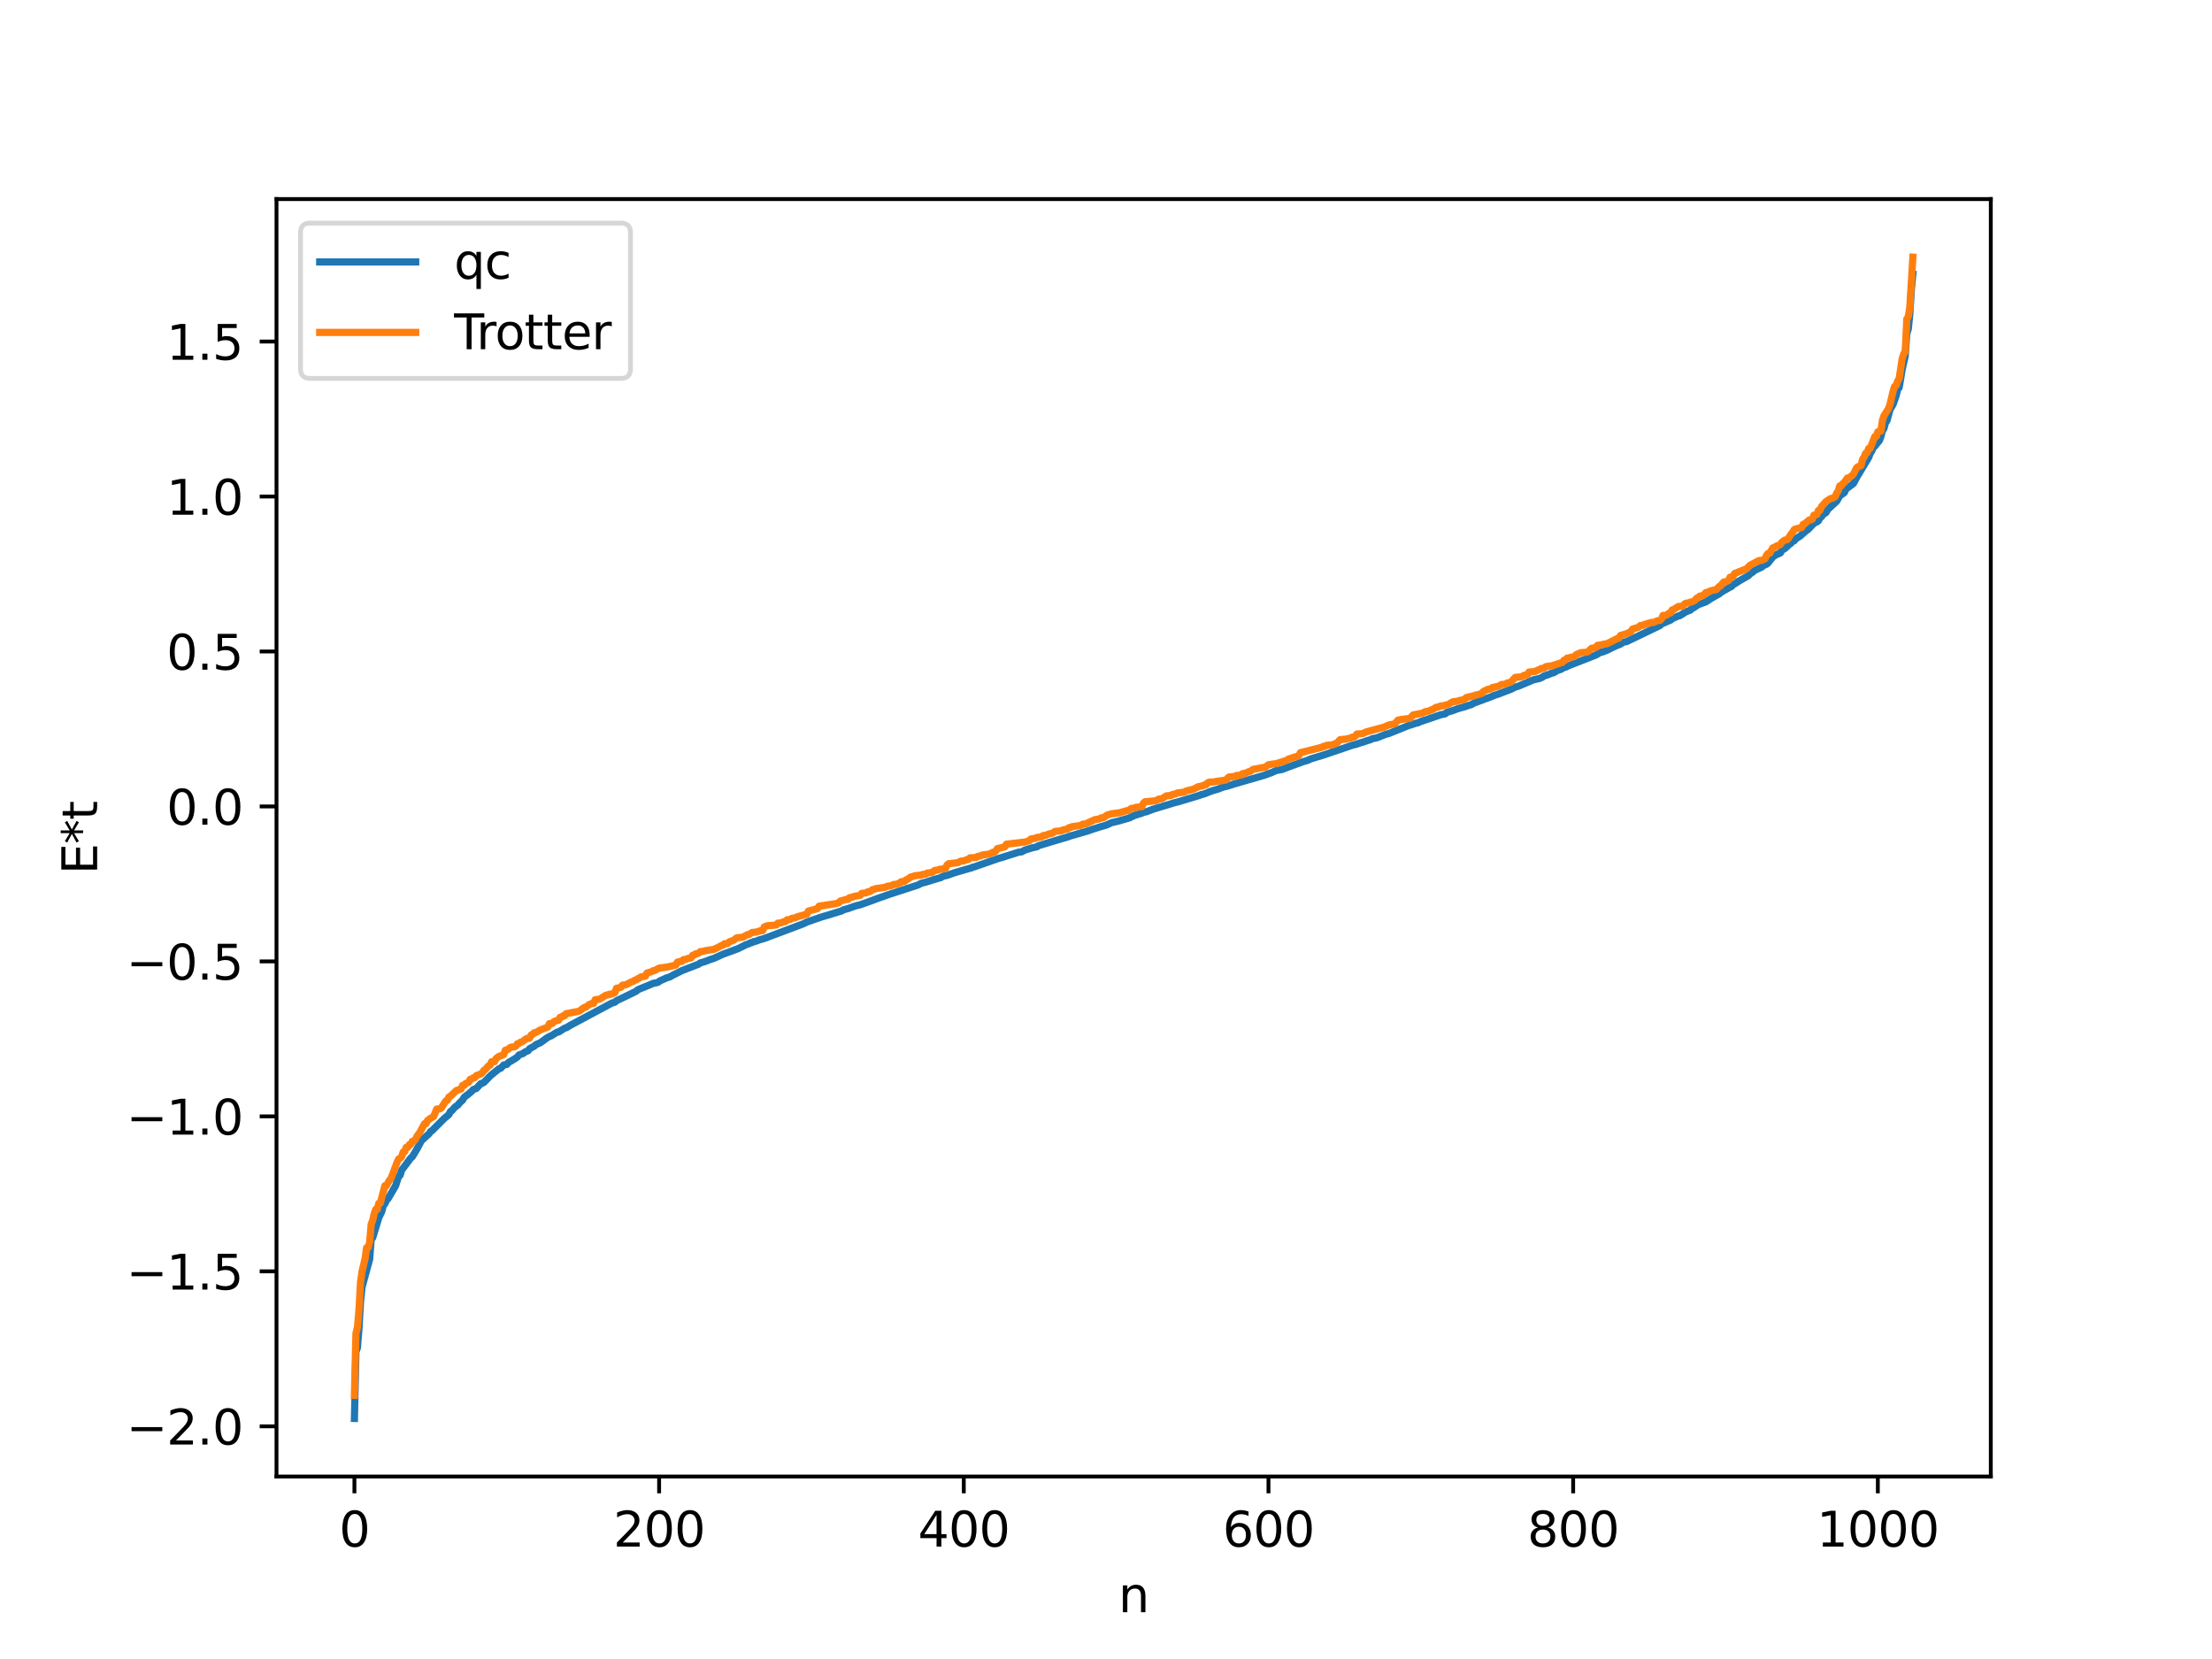 <?xml version="1.0" encoding="utf-8" standalone="no"?>
<!DOCTYPE svg PUBLIC "-//W3C//DTD SVG 1.1//EN"
  "http://www.w3.org/Graphics/SVG/1.1/DTD/svg11.dtd">
<svg xmlns:xlink="http://www.w3.org/1999/xlink" width="460.8pt" height="345.6pt" viewBox="0 0 460.8 345.6" xmlns="http://www.w3.org/2000/svg" version="1.1">
 <defs>
  <style type="text/css">*{stroke-linejoin: round; stroke-linecap: butt}</style>
 </defs>
 <g id="figure_1">
  <g id="patch_1">
   <path d="M 0 345.6 
L 460.8 345.6 
L 460.8 0 
L 0 0 
z
" style="fill: #ffffff"/>
  </g>
  <g id="axes_1">
   <g id="patch_2">
    <path d="M 57.6 307.584 
L 414.72 307.584 
L 414.72 41.472 
L 57.6 41.472 
z
" style="fill: #ffffff"/>
   </g>
   <g id="matplotlib.axis_1">
    <g id="xtick_1">
     <g id="line2d_1">
      <defs>
       <path id="m3a0b79cad5" d="M 0 0 
L 0 3.5 
" style="stroke: #000000; stroke-width: 0.8"/>
      </defs>
      <g>
       <use xlink:href="#m3a0b79cad5" x="73.833" y="307.584" style="stroke: #000000; stroke-width: 0.8"/>
      </g>
     </g>
     <g id="text_1">
      <!-- 0 -->
      <g transform="translate(70.651 322.182) scale(0.1 -0.1)">
       <defs>
        <path id="DejaVuSans-30" d="M 2034 4250 
Q 1547 4250 1301 3770 
Q 1056 3291 1056 2328 
Q 1056 1369 1301 889 
Q 1547 409 2034 409 
Q 2525 409 2770 889 
Q 3016 1369 3016 2328 
Q 3016 3291 2770 3770 
Q 2525 4250 2034 4250 
z
M 2034 4750 
Q 2819 4750 3233 4129 
Q 3647 3509 3647 2328 
Q 3647 1150 3233 529 
Q 2819 -91 2034 -91 
Q 1250 -91 836 529 
Q 422 1150 422 2328 
Q 422 3509 836 4129 
Q 1250 4750 2034 4750 
z
" transform="scale(0.016)"/>
       </defs>
       <use xlink:href="#DejaVuSans-30"/>
      </g>
     </g>
    </g>
    <g id="xtick_2">
     <g id="line2d_2">
      <g>
       <use xlink:href="#m3a0b79cad5" x="137.304" y="307.584" style="stroke: #000000; stroke-width: 0.8"/>
      </g>
     </g>
     <g id="text_2">
      <!-- 200 -->
      <g transform="translate(127.76 322.182) scale(0.1 -0.1)">
       <defs>
        <path id="DejaVuSans-32" d="M 1228 531 
L 3431 531 
L 3431 0 
L 469 0 
L 469 531 
Q 828 903 1448 1529 
Q 2069 2156 2228 2338 
Q 2531 2678 2651 2914 
Q 2772 3150 2772 3378 
Q 2772 3750 2511 3984 
Q 2250 4219 1831 4219 
Q 1534 4219 1204 4116 
Q 875 4013 500 3803 
L 500 4441 
Q 881 4594 1212 4672 
Q 1544 4750 1819 4750 
Q 2544 4750 2975 4387 
Q 3406 4025 3406 3419 
Q 3406 3131 3298 2873 
Q 3191 2616 2906 2266 
Q 2828 2175 2409 1742 
Q 1991 1309 1228 531 
z
" transform="scale(0.016)"/>
       </defs>
       <use xlink:href="#DejaVuSans-32"/>
       <use xlink:href="#DejaVuSans-30" x="63.623"/>
       <use xlink:href="#DejaVuSans-30" x="127.246"/>
      </g>
     </g>
    </g>
    <g id="xtick_3">
     <g id="line2d_3">
      <g>
       <use xlink:href="#m3a0b79cad5" x="200.775" y="307.584" style="stroke: #000000; stroke-width: 0.8"/>
      </g>
     </g>
     <g id="text_3">
      <!-- 400 -->
      <g transform="translate(191.231 322.182) scale(0.1 -0.1)">
       <defs>
        <path id="DejaVuSans-34" d="M 2419 4116 
L 825 1625 
L 2419 1625 
L 2419 4116 
z
M 2253 4666 
L 3047 4666 
L 3047 1625 
L 3713 1625 
L 3713 1100 
L 3047 1100 
L 3047 0 
L 2419 0 
L 2419 1100 
L 313 1100 
L 313 1709 
L 2253 4666 
z
" transform="scale(0.016)"/>
       </defs>
       <use xlink:href="#DejaVuSans-34"/>
       <use xlink:href="#DejaVuSans-30" x="63.623"/>
       <use xlink:href="#DejaVuSans-30" x="127.246"/>
      </g>
     </g>
    </g>
    <g id="xtick_4">
     <g id="line2d_4">
      <g>
       <use xlink:href="#m3a0b79cad5" x="264.246" y="307.584" style="stroke: #000000; stroke-width: 0.8"/>
      </g>
     </g>
     <g id="text_4">
      <!-- 600 -->
      <g transform="translate(254.702 322.182) scale(0.1 -0.1)">
       <defs>
        <path id="DejaVuSans-36" d="M 2113 2584 
Q 1688 2584 1439 2293 
Q 1191 2003 1191 1497 
Q 1191 994 1439 701 
Q 1688 409 2113 409 
Q 2538 409 2786 701 
Q 3034 994 3034 1497 
Q 3034 2003 2786 2293 
Q 2538 2584 2113 2584 
z
M 3366 4563 
L 3366 3988 
Q 3128 4100 2886 4159 
Q 2644 4219 2406 4219 
Q 1781 4219 1451 3797 
Q 1122 3375 1075 2522 
Q 1259 2794 1537 2939 
Q 1816 3084 2150 3084 
Q 2853 3084 3261 2657 
Q 3669 2231 3669 1497 
Q 3669 778 3244 343 
Q 2819 -91 2113 -91 
Q 1303 -91 875 529 
Q 447 1150 447 2328 
Q 447 3434 972 4092 
Q 1497 4750 2381 4750 
Q 2619 4750 2861 4703 
Q 3103 4656 3366 4563 
z
" transform="scale(0.016)"/>
       </defs>
       <use xlink:href="#DejaVuSans-36"/>
       <use xlink:href="#DejaVuSans-30" x="63.623"/>
       <use xlink:href="#DejaVuSans-30" x="127.246"/>
      </g>
     </g>
    </g>
    <g id="xtick_5">
     <g id="line2d_5">
      <g>
       <use xlink:href="#m3a0b79cad5" x="327.717" y="307.584" style="stroke: #000000; stroke-width: 0.8"/>
      </g>
     </g>
     <g id="text_5">
      <!-- 800 -->
      <g transform="translate(318.173 322.182) scale(0.1 -0.1)">
       <defs>
        <path id="DejaVuSans-38" d="M 2034 2216 
Q 1584 2216 1326 1975 
Q 1069 1734 1069 1313 
Q 1069 891 1326 650 
Q 1584 409 2034 409 
Q 2484 409 2743 651 
Q 3003 894 3003 1313 
Q 3003 1734 2745 1975 
Q 2488 2216 2034 2216 
z
M 1403 2484 
Q 997 2584 770 2862 
Q 544 3141 544 3541 
Q 544 4100 942 4425 
Q 1341 4750 2034 4750 
Q 2731 4750 3128 4425 
Q 3525 4100 3525 3541 
Q 3525 3141 3298 2862 
Q 3072 2584 2669 2484 
Q 3125 2378 3379 2068 
Q 3634 1759 3634 1313 
Q 3634 634 3220 271 
Q 2806 -91 2034 -91 
Q 1263 -91 848 271 
Q 434 634 434 1313 
Q 434 1759 690 2068 
Q 947 2378 1403 2484 
z
M 1172 3481 
Q 1172 3119 1398 2916 
Q 1625 2713 2034 2713 
Q 2441 2713 2670 2916 
Q 2900 3119 2900 3481 
Q 2900 3844 2670 4047 
Q 2441 4250 2034 4250 
Q 1625 4250 1398 4047 
Q 1172 3844 1172 3481 
z
" transform="scale(0.016)"/>
       </defs>
       <use xlink:href="#DejaVuSans-38"/>
       <use xlink:href="#DejaVuSans-30" x="63.623"/>
       <use xlink:href="#DejaVuSans-30" x="127.246"/>
      </g>
     </g>
    </g>
    <g id="xtick_6">
     <g id="line2d_6">
      <g>
       <use xlink:href="#m3a0b79cad5" x="391.188" y="307.584" style="stroke: #000000; stroke-width: 0.8"/>
      </g>
     </g>
     <g id="text_6">
      <!-- 1000 -->
      <g transform="translate(378.463 322.182) scale(0.1 -0.1)">
       <defs>
        <path id="DejaVuSans-31" d="M 794 531 
L 1825 531 
L 1825 4091 
L 703 3866 
L 703 4441 
L 1819 4666 
L 2450 4666 
L 2450 531 
L 3481 531 
L 3481 0 
L 794 0 
L 794 531 
z
" transform="scale(0.016)"/>
       </defs>
       <use xlink:href="#DejaVuSans-31"/>
       <use xlink:href="#DejaVuSans-30" x="63.623"/>
       <use xlink:href="#DejaVuSans-30" x="127.246"/>
       <use xlink:href="#DejaVuSans-30" x="190.869"/>
      </g>
     </g>
    </g>
    <g id="text_7">
     <!-- n -->
     <g transform="translate(232.991 335.861) scale(0.1 -0.1)">
      <defs>
       <path id="DejaVuSans-6e" d="M 3513 2113 
L 3513 0 
L 2938 0 
L 2938 2094 
Q 2938 2591 2744 2837 
Q 2550 3084 2163 3084 
Q 1697 3084 1428 2787 
Q 1159 2491 1159 1978 
L 1159 0 
L 581 0 
L 581 3500 
L 1159 3500 
L 1159 2956 
Q 1366 3272 1645 3428 
Q 1925 3584 2291 3584 
Q 2894 3584 3203 3211 
Q 3513 2838 3513 2113 
z
" transform="scale(0.016)"/>
      </defs>
      <use xlink:href="#DejaVuSans-6e"/>
     </g>
    </g>
   </g>
   <g id="matplotlib.axis_2">
    <g id="ytick_1">
     <g id="line2d_7">
      <defs>
       <path id="m673c25ffe5" d="M 0 0 
L -3.5 0 
" style="stroke: #000000; stroke-width: 0.8"/>
      </defs>
      <g>
       <use xlink:href="#m673c25ffe5" x="57.6" y="297.127" style="stroke: #000000; stroke-width: 0.8"/>
      </g>
     </g>
     <g id="text_8">
      <!-- −2.0 -->
      <g transform="translate(26.317 300.926) scale(0.1 -0.1)">
       <defs>
        <path id="DejaVuSans-2212" d="M 678 2272 
L 4684 2272 
L 4684 1741 
L 678 1741 
L 678 2272 
z
" transform="scale(0.016)"/>
        <path id="DejaVuSans-2e" d="M 684 794 
L 1344 794 
L 1344 0 
L 684 0 
L 684 794 
z
" transform="scale(0.016)"/>
       </defs>
       <use xlink:href="#DejaVuSans-2212"/>
       <use xlink:href="#DejaVuSans-32" x="83.789"/>
       <use xlink:href="#DejaVuSans-2e" x="147.412"/>
       <use xlink:href="#DejaVuSans-30" x="179.199"/>
      </g>
     </g>
    </g>
    <g id="ytick_2">
     <g id="line2d_8">
      <g>
       <use xlink:href="#m673c25ffe5" x="57.6" y="264.844" style="stroke: #000000; stroke-width: 0.8"/>
      </g>
     </g>
     <g id="text_9">
      <!-- −1.5 -->
      <g transform="translate(26.317 268.643) scale(0.1 -0.1)">
       <defs>
        <path id="DejaVuSans-35" d="M 691 4666 
L 3169 4666 
L 3169 4134 
L 1269 4134 
L 1269 2991 
Q 1406 3038 1543 3061 
Q 1681 3084 1819 3084 
Q 2600 3084 3056 2656 
Q 3513 2228 3513 1497 
Q 3513 744 3044 326 
Q 2575 -91 1722 -91 
Q 1428 -91 1123 -41 
Q 819 9 494 109 
L 494 744 
Q 775 591 1075 516 
Q 1375 441 1709 441 
Q 2250 441 2565 725 
Q 2881 1009 2881 1497 
Q 2881 1984 2565 2268 
Q 2250 2553 1709 2553 
Q 1456 2553 1204 2497 
Q 953 2441 691 2322 
L 691 4666 
z
" transform="scale(0.016)"/>
       </defs>
       <use xlink:href="#DejaVuSans-2212"/>
       <use xlink:href="#DejaVuSans-31" x="83.789"/>
       <use xlink:href="#DejaVuSans-2e" x="147.412"/>
       <use xlink:href="#DejaVuSans-35" x="179.199"/>
      </g>
     </g>
    </g>
    <g id="ytick_3">
     <g id="line2d_9">
      <g>
       <use xlink:href="#m673c25ffe5" x="57.6" y="232.561" style="stroke: #000000; stroke-width: 0.8"/>
      </g>
     </g>
     <g id="text_10">
      <!-- −1.0 -->
      <g transform="translate(26.317 236.36) scale(0.1 -0.1)">
       <use xlink:href="#DejaVuSans-2212"/>
       <use xlink:href="#DejaVuSans-31" x="83.789"/>
       <use xlink:href="#DejaVuSans-2e" x="147.412"/>
       <use xlink:href="#DejaVuSans-30" x="179.199"/>
      </g>
     </g>
    </g>
    <g id="ytick_4">
     <g id="line2d_10">
      <g>
       <use xlink:href="#m673c25ffe5" x="57.6" y="200.278" style="stroke: #000000; stroke-width: 0.8"/>
      </g>
     </g>
     <g id="text_11">
      <!-- −0.5 -->
      <g transform="translate(26.317 204.077) scale(0.1 -0.1)">
       <use xlink:href="#DejaVuSans-2212"/>
       <use xlink:href="#DejaVuSans-30" x="83.789"/>
       <use xlink:href="#DejaVuSans-2e" x="147.412"/>
       <use xlink:href="#DejaVuSans-35" x="179.199"/>
      </g>
     </g>
    </g>
    <g id="ytick_5">
     <g id="line2d_11">
      <g>
       <use xlink:href="#m673c25ffe5" x="57.6" y="167.995" style="stroke: #000000; stroke-width: 0.8"/>
      </g>
     </g>
     <g id="text_12">
      <!-- 0.0 -->
      <g transform="translate(34.697 171.795) scale(0.1 -0.1)">
       <use xlink:href="#DejaVuSans-30"/>
       <use xlink:href="#DejaVuSans-2e" x="63.623"/>
       <use xlink:href="#DejaVuSans-30" x="95.41"/>
      </g>
     </g>
    </g>
    <g id="ytick_6">
     <g id="line2d_12">
      <g>
       <use xlink:href="#m673c25ffe5" x="57.6" y="135.713" style="stroke: #000000; stroke-width: 0.8"/>
      </g>
     </g>
     <g id="text_13">
      <!-- 0.5 -->
      <g transform="translate(34.697 139.512) scale(0.1 -0.1)">
       <use xlink:href="#DejaVuSans-30"/>
       <use xlink:href="#DejaVuSans-2e" x="63.623"/>
       <use xlink:href="#DejaVuSans-35" x="95.41"/>
      </g>
     </g>
    </g>
    <g id="ytick_7">
     <g id="line2d_13">
      <g>
       <use xlink:href="#m673c25ffe5" x="57.6" y="103.43" style="stroke: #000000; stroke-width: 0.8"/>
      </g>
     </g>
     <g id="text_14">
      <!-- 1.0 -->
      <g transform="translate(34.697 107.229) scale(0.1 -0.1)">
       <use xlink:href="#DejaVuSans-31"/>
       <use xlink:href="#DejaVuSans-2e" x="63.623"/>
       <use xlink:href="#DejaVuSans-30" x="95.41"/>
      </g>
     </g>
    </g>
    <g id="ytick_8">
     <g id="line2d_14">
      <g>
       <use xlink:href="#m673c25ffe5" x="57.6" y="71.147" style="stroke: #000000; stroke-width: 0.8"/>
      </g>
     </g>
     <g id="text_15">
      <!-- 1.5 -->
      <g transform="translate(34.697 74.946) scale(0.1 -0.1)">
       <use xlink:href="#DejaVuSans-31"/>
       <use xlink:href="#DejaVuSans-2e" x="63.623"/>
       <use xlink:href="#DejaVuSans-35" x="95.41"/>
      </g>
     </g>
    </g>
    <g id="text_16">
     <!-- E*t -->
     <g transform="translate(20.238 182.148) rotate(-90) scale(0.1 -0.1)">
      <defs>
       <path id="DejaVuSans-45" d="M 628 4666 
L 3578 4666 
L 3578 4134 
L 1259 4134 
L 1259 2753 
L 3481 2753 
L 3481 2222 
L 1259 2222 
L 1259 531 
L 3634 531 
L 3634 0 
L 628 0 
L 628 4666 
z
" transform="scale(0.016)"/>
       <path id="DejaVuSans-2a" d="M 3009 3897 
L 1888 3291 
L 3009 2681 
L 2828 2375 
L 1778 3009 
L 1778 1831 
L 1422 1831 
L 1422 3009 
L 372 2375 
L 191 2681 
L 1313 3291 
L 191 3897 
L 372 4206 
L 1422 3572 
L 1422 4750 
L 1778 4750 
L 1778 3572 
L 2828 4206 
L 3009 3897 
z
" transform="scale(0.016)"/>
       <path id="DejaVuSans-74" d="M 1172 4494 
L 1172 3500 
L 2356 3500 
L 2356 3053 
L 1172 3053 
L 1172 1153 
Q 1172 725 1289 603 
Q 1406 481 1766 481 
L 2356 481 
L 2356 0 
L 1766 0 
Q 1100 0 847 248 
Q 594 497 594 1153 
L 594 3053 
L 172 3053 
L 172 3500 
L 594 3500 
L 594 4494 
L 1172 4494 
z
" transform="scale(0.016)"/>
      </defs>
      <use xlink:href="#DejaVuSans-45"/>
      <use xlink:href="#DejaVuSans-2a" x="63.184"/>
      <use xlink:href="#DejaVuSans-74" x="113.184"/>
     </g>
    </g>
   </g>
   <g id="line2d_15">
    <path d="M 73.833 295.488 
L 74.15 281.636 
L 74.467 280.7 
L 74.785 276.713 
L 75.102 271.186 
L 75.42 268.135 
L 77.006 262.326 
L 77.324 258.123 
L 77.641 257.833 
L 78.91 253.682 
L 79.545 252.344 
L 79.862 251.103 
L 80.18 250.779 
L 80.497 250.039 
L 80.815 249.743 
L 82.401 247.027 
L 83.036 245.074 
L 83.353 244.822 
L 83.671 243.771 
L 85.575 241.227 
L 85.892 240.975 
L 86.844 239.396 
L 87.796 237.618 
L 89.383 236.167 
L 89.7 235.705 
L 90.018 235.52 
L 92.557 232.98 
L 93.509 232.193 
L 93.826 231.552 
L 94.143 231.357 
L 94.778 230.614 
L 95.413 230.184 
L 95.73 229.751 
L 96.365 229.178 
L 96.682 228.592 
L 97.634 227.87 
L 98.269 227.324 
L 98.586 226.97 
L 99.221 226.746 
L 100.173 225.726 
L 100.491 225.662 
L 100.808 225.483 
L 101.443 224.843 
L 102.077 224.166 
L 102.712 223.633 
L 103.664 222.876 
L 103.981 222.605 
L 104.299 222.539 
L 104.934 221.852 
L 105.568 221.749 
L 105.886 221.368 
L 107.155 220.618 
L 107.79 220.186 
L 108.107 219.774 
L 109.059 219.423 
L 109.377 219.124 
L 110.011 218.9 
L 110.329 218.45 
L 110.963 218.105 
L 111.281 217.96 
L 111.598 217.637 
L 112.233 217.353 
L 112.55 217.22 
L 113.185 216.771 
L 113.82 216.296 
L 114.454 215.913 
L 114.772 215.811 
L 116.041 215.019 
L 116.358 214.984 
L 117.628 214.189 
L 117.945 214.106 
L 118.897 213.535 
L 127.466 208.961 
L 128.1 208.77 
L 128.418 208.469 
L 129.687 207.875 
L 132.543 206.485 
L 132.861 206.181 
L 135.4 205.142 
L 136.034 204.863 
L 136.986 204.674 
L 137.621 204.259 
L 138.256 203.99 
L 138.891 203.702 
L 139.525 203.515 
L 140.16 203.158 
L 142.064 202.2 
L 145.555 200.842 
L 145.872 200.599 
L 146.824 200.324 
L 148.094 199.834 
L 148.729 199.637 
L 150.633 198.769 
L 152.22 198.196 
L 153.806 197.595 
L 155.393 196.803 
L 156.028 196.588 
L 156.345 196.395 
L 156.662 196.361 
L 156.98 196.156 
L 157.297 196.126 
L 158.249 195.77 
L 159.201 195.508 
L 167.453 192.399 
L 168.087 192.073 
L 171.261 190.983 
L 172.213 190.714 
L 175.386 189.737 
L 175.704 189.525 
L 176.656 189.273 
L 178.243 188.706 
L 179.195 188.483 
L 181.416 187.688 
L 182.686 187.208 
L 184.272 186.659 
L 185.224 186.314 
L 191.254 184.356 
L 191.889 184.014 
L 192.841 183.768 
L 195.062 183.082 
L 196.015 182.815 
L 196.332 182.572 
L 197.284 182.358 
L 198.871 181.8 
L 202.044 180.874 
L 202.362 180.817 
L 202.679 180.62 
L 202.996 180.584 
L 203.631 180.351 
L 208.074 178.805 
L 208.709 178.631 
L 212.2 177.521 
L 212.834 177.46 
L 213.469 177.1 
L 215.056 176.61 
L 216.008 176.408 
L 216.325 176.176 
L 220.451 174.93 
L 222.355 174.371 
L 222.99 174.146 
L 226.798 173.045 
L 227.433 172.803 
L 229.02 172.296 
L 229.972 172.025 
L 230.606 171.827 
L 231.558 171.38 
L 232.828 171.088 
L 235.367 170.359 
L 235.684 170.138 
L 236.001 170.063 
L 236.319 169.831 
L 236.636 169.789 
L 237.271 169.556 
L 237.588 169.511 
L 238.223 169.228 
L 238.858 169.09 
L 240.127 168.601 
L 241.714 168.116 
L 242.983 167.736 
L 244.57 167.25 
L 245.522 167.007 
L 249.965 165.665 
L 250.282 165.493 
L 250.6 165.474 
L 252.504 164.743 
L 253.773 164.368 
L 254.725 163.996 
L 255.995 163.675 
L 256.947 163.355 
L 263.294 161.526 
L 264.881 160.952 
L 265.833 160.522 
L 267.102 160.285 
L 268.054 159.907 
L 271.545 158.64 
L 272.18 158.473 
L 273.132 158.067 
L 275.671 157.3 
L 281.7 155.249 
L 282.653 155.01 
L 283.287 154.772 
L 283.922 154.601 
L 284.874 154.263 
L 285.509 154.092 
L 285.826 153.89 
L 286.778 153.711 
L 288.682 152.974 
L 289.317 152.804 
L 293.443 151.142 
L 294.077 150.962 
L 295.029 150.631 
L 295.347 150.592 
L 295.981 150.292 
L 297.568 149.772 
L 300.107 148.9 
L 301.059 148.709 
L 301.377 148.407 
L 302.646 148.029 
L 303.598 147.66 
L 305.185 147.214 
L 306.137 146.875 
L 306.454 146.808 
L 307.089 146.45 
L 309.628 145.517 
L 310.897 145.036 
L 311.532 144.772 
L 312.167 144.578 
L 313.436 144.088 
L 314.705 143.611 
L 315.658 143.135 
L 316.292 142.947 
L 319.466 141.614 
L 320.735 141.325 
L 321.37 141.037 
L 321.687 140.787 
L 322.322 140.622 
L 323.274 140.215 
L 323.591 140.181 
L 324.543 139.614 
L 325.178 139.441 
L 325.813 139.038 
L 326.13 138.999 
L 326.765 138.677 
L 332.477 136.439 
L 333.429 135.872 
L 333.747 135.853 
L 335.016 135.344 
L 335.968 134.853 
L 336.92 134.429 
L 337.555 134.183 
L 338.19 133.762 
L 338.824 133.669 
L 345.806 130.304 
L 346.124 129.98 
L 348.028 129.167 
L 348.345 128.866 
L 348.98 128.605 
L 349.615 128.319 
L 349.932 128.26 
L 351.201 127.452 
L 351.836 127.209 
L 352.153 127.084 
L 352.471 126.68 
L 352.788 126.628 
L 353.74 125.966 
L 355.327 125.397 
L 356.279 124.774 
L 356.914 124.397 
L 358.183 123.692 
L 358.5 123.399 
L 359.135 123.03 
L 360.405 122.308 
L 360.722 122.16 
L 361.039 121.75 
L 361.357 121.63 
L 362.309 121.014 
L 364.213 119.923 
L 364.53 119.565 
L 365.165 119.159 
L 365.482 118.842 
L 366.117 118.542 
L 366.752 118.252 
L 367.069 118.086 
L 367.386 117.793 
L 368.021 117.528 
L 368.339 117.255 
L 369.291 116.045 
L 369.925 115.594 
L 370.877 115.192 
L 371.195 114.624 
L 371.829 114.256 
L 372.781 113.369 
L 373.099 113.169 
L 373.416 112.735 
L 373.734 112.679 
L 374.051 112.276 
L 375.003 111.661 
L 376.272 110.538 
L 376.59 110.353 
L 377.859 109.029 
L 378.494 108.711 
L 378.811 108.493 
L 379.129 107.847 
L 379.446 107.653 
L 379.763 107.174 
L 380.398 106.773 
L 380.715 106.174 
L 382.62 104.409 
L 383.254 103.303 
L 384.206 102.622 
L 384.524 101.904 
L 386.11 100.72 
L 386.745 99.516 
L 389.284 95.296 
L 389.601 94.437 
L 389.919 93.976 
L 390.236 93.212 
L 390.553 92.944 
L 391.188 92.151 
L 391.505 91.798 
L 391.823 90.938 
L 392.14 89.746 
L 392.458 89.277 
L 392.775 88.083 
L 393.092 87.633 
L 393.727 85.306 
L 394.362 84.244 
L 394.996 82.461 
L 395.314 81.153 
L 395.631 80.74 
L 396.266 76.952 
L 396.9 74.123 
L 397.218 69.513 
L 397.535 68.524 
L 397.853 65.384 
L 398.17 60.264 
L 398.487 57.128 
L 398.487 57.128 
" clip-path="url(#p899fb28f41)" style="fill: none; stroke: #1f77b4; stroke-width: 1.5; stroke-linecap: square"/>
   </g>
   <g id="line2d_16">
    <path d="M 73.833 290.67 
L 74.15 277.757 
L 74.467 276.493 
L 74.785 272.825 
L 75.102 267.111 
L 75.42 264.844 
L 76.054 262.2 
L 76.372 259.911 
L 76.689 259.911 
L 77.006 258.775 
L 77.324 255.034 
L 77.641 254.198 
L 77.958 252.809 
L 78.276 251.931 
L 78.593 251.931 
L 78.91 250.667 
L 79.228 250.622 
L 80.18 246.998 
L 80.497 246.998 
L 81.132 245.862 
L 81.449 245.51 
L 82.719 242.121 
L 83.036 241.443 
L 83.353 241.285 
L 83.671 240.961 
L 83.988 239.983 
L 84.305 239.896 
L 84.623 239.018 
L 84.94 239.018 
L 85.258 238.462 
L 85.575 238.394 
L 85.892 237.754 
L 86.21 237.709 
L 86.527 237.424 
L 86.844 236.75 
L 87.479 235.882 
L 88.431 234.085 
L 88.748 234.085 
L 89.066 233.418 
L 89.7 232.949 
L 90.335 232.597 
L 90.97 231.037 
L 91.605 230.995 
L 91.922 230.822 
L 92.874 229.338 
L 93.191 229.207 
L 93.509 228.53 
L 93.826 228.372 
L 95.096 227.163 
L 96.048 226.867 
L 96.365 226.104 
L 96.682 226.104 
L 97 225.719 
L 97.634 225.481 
L 97.952 224.84 
L 98.269 224.796 
L 98.586 224.51 
L 98.904 224.504 
L 99.221 224.07 
L 100.173 223.722 
L 100.491 223.461 
L 100.808 222.969 
L 101.125 222.77 
L 101.76 222.044 
L 102.077 221.937 
L 102.395 221.185 
L 103.029 221.172 
L 103.347 220.504 
L 103.981 220.036 
L 104.616 219.84 
L 104.934 219.684 
L 105.251 218.796 
L 105.886 218.578 
L 106.203 218.258 
L 106.52 218.124 
L 107.155 218.082 
L 107.472 217.909 
L 107.79 217.431 
L 108.107 217.37 
L 108.424 217.117 
L 108.742 217.05 
L 109.694 216.337 
L 110.329 216.256 
L 110.646 215.617 
L 110.963 215.458 
L 111.281 215.135 
L 111.598 215.108 
L 112.55 214.554 
L 114.137 213.954 
L 114.454 213.232 
L 115.089 213.191 
L 115.406 212.806 
L 116.041 212.568 
L 116.358 212.54 
L 116.676 211.927 
L 116.993 211.883 
L 117.31 211.597 
L 117.628 211.59 
L 117.945 211.157 
L 118.58 211.07 
L 119.215 210.924 
L 120.484 210.687 
L 120.801 210.548 
L 121.436 210.056 
L 121.753 209.857 
L 122.071 209.797 
L 122.705 209.286 
L 123.34 209.027 
L 123.658 209.024 
L 123.975 208.272 
L 124.927 208.148 
L 126.196 207.33 
L 126.514 207.312 
L 126.831 207.144 
L 127.466 207.07 
L 128.1 206.771 
L 128.418 205.883 
L 129.053 205.745 
L 129.37 205.665 
L 129.687 205.211 
L 130.322 205.169 
L 131.591 204.518 
L 131.909 204.457 
L 132.226 204.204 
L 132.543 204.137 
L 132.861 203.864 
L 133.178 203.772 
L 133.496 203.512 
L 134.448 203.343 
L 134.765 202.703 
L 135.717 202.428 
L 136.034 202.222 
L 136.352 202.195 
L 137.304 201.672 
L 138.891 201.467 
L 139.525 201.336 
L 140.795 201.041 
L 141.112 200.427 
L 141.747 200.278 
L 142.064 200.278 
L 142.381 199.9 
L 142.699 199.893 
L 143.334 199.655 
L 143.968 199.547 
L 144.286 199.014 
L 144.603 198.97 
L 144.92 198.684 
L 145.238 198.677 
L 145.555 198.542 
L 145.872 198.244 
L 146.507 198.157 
L 147.142 198.011 
L 148.729 197.774 
L 149.998 197.143 
L 150.315 196.944 
L 150.633 196.884 
L 150.95 196.577 
L 151.585 196.557 
L 151.902 196.218 
L 152.854 195.856 
L 153.489 195.359 
L 154.758 195.235 
L 155.71 194.701 
L 156.028 194.678 
L 156.662 194.259 
L 157.615 194.157 
L 158.249 193.924 
L 158.884 193.858 
L 159.201 193.099 
L 159.836 192.846 
L 161.105 192.752 
L 161.74 192.67 
L 162.058 192.297 
L 162.692 192.256 
L 163.327 191.99 
L 163.644 191.968 
L 163.962 191.611 
L 164.596 191.544 
L 164.914 191.325 
L 165.548 191.224 
L 166.183 190.951 
L 168.087 190.43 
L 168.405 189.79 
L 170.309 189.282 
L 170.626 188.769 
L 171.578 188.629 
L 174.117 188.243 
L 174.752 188.055 
L 175.069 187.697 
L 176.339 187.365 
L 176.656 187.365 
L 176.973 186.987 
L 177.291 186.98 
L 177.925 186.742 
L 179.195 186.518 
L 179.512 186.101 
L 180.464 185.996 
L 180.781 185.771 
L 181.099 185.764 
L 181.416 185.629 
L 181.734 185.331 
L 182.051 185.305 
L 182.368 185.127 
L 184.272 184.861 
L 184.907 184.609 
L 185.542 184.548 
L 186.177 184.239 
L 186.811 184.22 
L 187.129 184.031 
L 187.446 183.971 
L 187.763 183.664 
L 188.398 183.644 
L 188.715 183.305 
L 189.033 183.2 
L 189.667 182.725 
L 190.62 182.433 
L 191.572 182.322 
L 191.889 182.313 
L 192.206 182.148 
L 192.841 182.104 
L 193.158 181.872 
L 194.11 181.765 
L 194.745 181.318 
L 195.38 181.244 
L 195.697 181.1 
L 196.967 180.945 
L 197.284 180.186 
L 197.601 179.933 
L 199.188 179.757 
L 199.505 179.723 
L 200.14 179.384 
L 200.775 179.343 
L 201.41 179.077 
L 201.727 179.055 
L 202.044 178.707 
L 203.314 178.631 
L 203.631 178.412 
L 204.266 178.311 
L 204.583 178.114 
L 205.535 177.996 
L 206.17 177.9 
L 206.805 177.555 
L 207.122 177.517 
L 207.439 177.287 
L 207.757 176.789 
L 209.343 176.395 
L 209.661 175.856 
L 210.93 175.716 
L 213.469 175.418 
L 214.421 175.141 
L 214.739 174.784 
L 215.373 174.672 
L 215.691 174.651 
L 216.008 174.452 
L 216.643 174.394 
L 216.96 174.323 
L 217.277 174.074 
L 217.912 173.979 
L 218.547 173.72 
L 219.181 173.605 
L 219.816 173.188 
L 221.086 173.083 
L 221.403 172.894 
L 222.355 172.716 
L 222.672 172.418 
L 222.99 172.392 
L 223.307 172.214 
L 224.894 171.993 
L 225.211 171.908 
L 225.529 171.696 
L 226.163 171.635 
L 228.067 170.751 
L 229.02 170.59 
L 229.337 170.392 
L 229.972 170.287 
L 230.606 169.812 
L 231.558 169.52 
L 232.51 169.409 
L 233.145 169.336 
L 234.732 168.875 
L 235.049 168.852 
L 235.684 168.405 
L 236.319 168.331 
L 236.636 168.187 
L 237.905 168.031 
L 238.223 167.273 
L 238.54 167.02 
L 240.444 166.844 
L 240.762 166.81 
L 241.396 166.471 
L 242.031 166.395 
L 242.983 165.794 
L 243.935 165.718 
L 244.253 165.499 
L 244.887 165.398 
L 245.205 165.201 
L 246.157 165.083 
L 246.791 164.986 
L 247.109 164.772 
L 248.696 164.374 
L 249.648 163.875 
L 250.6 163.689 
L 250.917 163.504 
L 251.234 163.482 
L 251.552 163.088 
L 251.869 162.936 
L 252.821 162.901 
L 253.456 162.775 
L 255.36 162.505 
L 255.995 161.87 
L 257.264 161.738 
L 257.581 161.539 
L 258.534 161.48 
L 258.851 161.161 
L 259.486 161.066 
L 260.12 160.76 
L 260.438 160.692 
L 261.072 160.252 
L 261.707 160.17 
L 262.659 159.962 
L 263.611 159.803 
L 264.246 159.301 
L 265.833 159.08 
L 268.054 158.394 
L 268.372 158.144 
L 269.324 157.837 
L 269.641 157.696 
L 269.958 157.677 
L 270.593 157.374 
L 270.91 156.787 
L 275.353 155.677 
L 275.671 155.492 
L 275.988 155.479 
L 276.305 155.274 
L 277.575 155.158 
L 278.527 154.771 
L 279.162 154.093 
L 279.796 154.015 
L 280.431 153.961 
L 281.383 153.727 
L 281.7 153.558 
L 282.018 153.558 
L 282.335 153.371 
L 282.653 152.917 
L 283.922 152.805 
L 284.557 152.485 
L 288.365 151.46 
L 289.317 151.024 
L 290.586 150.776 
L 291.221 150.022 
L 291.856 149.89 
L 293.443 149.679 
L 293.76 149.612 
L 294.395 148.928 
L 296.299 148.567 
L 296.934 148.248 
L 297.568 148.153 
L 298.203 147.847 
L 298.52 147.779 
L 299.155 147.339 
L 299.472 147.333 
L 300.107 147.069 
L 300.742 147.025 
L 301.059 146.89 
L 301.694 146.761 
L 302.646 146.192 
L 303.598 146.082 
L 304.233 145.869 
L 304.867 145.801 
L 305.502 145.294 
L 307.089 144.924 
L 307.406 144.783 
L 307.724 144.764 
L 308.676 144.461 
L 308.993 144.062 
L 309.945 143.601 
L 310.58 143.51 
L 310.897 143.229 
L 312.167 142.962 
L 312.801 142.594 
L 313.436 142.553 
L 314.071 142.26 
L 314.705 142.136 
L 315.34 141.447 
L 315.658 141.11 
L 316.927 141 
L 317.562 140.645 
L 318.196 140.595 
L 318.514 140.004 
L 319.783 139.879 
L 320.418 139.571 
L 320.735 139.491 
L 321.053 139.257 
L 321.687 139.195 
L 322.005 138.884 
L 322.639 138.777 
L 323.274 138.707 
L 323.909 138.501 
L 325.496 137.968 
L 325.813 137.536 
L 326.13 137.496 
L 326.448 137.109 
L 327.082 136.977 
L 328.034 136.766 
L 328.352 136.378 
L 329.304 135.958 
L 330.573 135.862 
L 330.891 135.705 
L 331.525 135.061 
L 332.16 134.934 
L 332.477 134.866 
L 332.795 134.426 
L 333.429 134.364 
L 334.381 134.136 
L 334.699 134.127 
L 336.92 133.016 
L 337.238 132.956 
L 337.555 132.381 
L 338.824 132.025 
L 339.777 131.548 
L 340.094 131.046 
L 341.363 130.661 
L 341.681 130.316 
L 342.315 130.25 
L 342.633 130.049 
L 342.95 130.042 
L 343.267 129.851 
L 343.585 129.832 
L 343.902 129.681 
L 344.537 129.64 
L 345.172 129.347 
L 345.806 129.222 
L 346.124 128.945 
L 346.441 128.196 
L 347.076 128.188 
L 347.71 127.732 
L 348.028 127.682 
L 348.345 127.055 
L 348.662 126.966 
L 349.615 126.344 
L 350.567 126.282 
L 350.884 125.846 
L 351.201 125.657 
L 351.836 125.588 
L 352.153 125.412 
L 352.471 125.385 
L 353.105 125.055 
L 353.423 124.622 
L 353.74 124.582 
L 354.058 124.196 
L 354.692 124.063 
L 355.01 123.881 
L 355.327 123.465 
L 355.962 123.292 
L 356.279 123.101 
L 357.548 122.808 
L 358.183 122.137 
L 358.5 122.021 
L 358.818 121.513 
L 359.135 121.223 
L 359.453 121.214 
L 360.087 120.934 
L 360.405 120.24 
L 361.039 120.103 
L 361.357 119.468 
L 363.896 118.457 
L 364.53 117.774 
L 366.434 116.768 
L 367.069 116.727 
L 367.704 116.378 
L 368.021 115.631 
L 368.339 115.283 
L 368.656 115.276 
L 369.291 114.142 
L 369.608 114.053 
L 370.243 113.665 
L 370.56 113.607 
L 370.877 113.412 
L 371.195 112.933 
L 371.829 112.499 
L 372.147 112.472 
L 372.464 112.284 
L 373.099 111.283 
L 373.416 110.942 
L 373.734 110.379 
L 374.051 110.188 
L 375.32 109.895 
L 375.638 109.224 
L 375.955 109.108 
L 376.907 108.31 
L 377.224 108.301 
L 377.542 108.137 
L 377.859 107.327 
L 378.494 107.19 
L 378.811 106.335 
L 379.129 106.324 
L 379.446 105.544 
L 380.398 104.47 
L 381.35 103.855 
L 381.667 103.827 
L 382.302 103.465 
L 382.62 102.718 
L 382.937 102.275 
L 383.254 101.228 
L 383.572 101.214 
L 383.889 100.752 
L 384.206 100.499 
L 384.841 99.586 
L 385.158 99.543 
L 385.793 99.087 
L 386.11 98.756 
L 386.745 97.494 
L 387.062 97.218 
L 387.697 96.982 
L 388.015 95.659 
L 388.332 95.224 
L 388.649 94.414 
L 388.967 94.291 
L 389.284 93.422 
L 389.601 93.41 
L 390.553 90.942 
L 390.871 90.914 
L 391.188 89.959 
L 391.505 89.818 
L 391.823 89.805 
L 392.14 87.586 
L 392.458 86.629 
L 393.41 85.116 
L 393.727 84.21 
L 394.362 81.501 
L 394.679 80.509 
L 394.996 80.285 
L 395.314 79.394 
L 395.631 78.863 
L 396.266 74.673 
L 396.583 73.716 
L 396.9 73.261 
L 397.218 66.481 
L 397.535 65.95 
L 397.853 63.992 
L 398.487 53.568 
L 398.487 53.568 
" clip-path="url(#p899fb28f41)" style="fill: none; stroke: #ff7f0e; stroke-width: 1.5; stroke-linecap: square"/>
   </g>
   <g id="patch_3">
    <path d="M 57.6 307.584 
L 57.6 41.472 
" style="fill: none; stroke: #000000; stroke-width: 0.8; stroke-linejoin: miter; stroke-linecap: square"/>
   </g>
   <g id="patch_4">
    <path d="M 414.72 307.584 
L 414.72 41.472 
" style="fill: none; stroke: #000000; stroke-width: 0.8; stroke-linejoin: miter; stroke-linecap: square"/>
   </g>
   <g id="patch_5">
    <path d="M 57.6 307.584 
L 414.72 307.584 
" style="fill: none; stroke: #000000; stroke-width: 0.8; stroke-linejoin: miter; stroke-linecap: square"/>
   </g>
   <g id="patch_6">
    <path d="M 57.6 41.472 
L 414.72 41.472 
" style="fill: none; stroke: #000000; stroke-width: 0.8; stroke-linejoin: miter; stroke-linecap: square"/>
   </g>
   <g id="legend_1">
    <g id="patch_7">
     <path d="M 64.6 78.828 
L 129.342 78.828 
Q 131.342 78.828 131.342 76.828 
L 131.342 48.472 
Q 131.342 46.472 129.342 46.472 
L 64.6 46.472 
Q 62.6 46.472 62.6 48.472 
L 62.6 76.828 
Q 62.6 78.828 64.6 78.828 
z
" style="fill: #ffffff; opacity: 0.8; stroke: #cccccc; stroke-linejoin: miter"/>
    </g>
    <g id="line2d_17">
     <path d="M 66.6 54.57 
L 76.6 54.57 
L 86.6 54.57 
" style="fill: none; stroke: #1f77b4; stroke-width: 1.5; stroke-linecap: square"/>
    </g>
    <g id="text_17">
     <!-- qc -->
     <g transform="translate(94.6 58.07) scale(0.1 -0.1)">
      <defs>
       <path id="DejaVuSans-71" d="M 947 1747 
Q 947 1113 1208 752 
Q 1469 391 1925 391 
Q 2381 391 2643 752 
Q 2906 1113 2906 1747 
Q 2906 2381 2643 2742 
Q 2381 3103 1925 3103 
Q 1469 3103 1208 2742 
Q 947 2381 947 1747 
z
M 2906 525 
Q 2725 213 2448 61 
Q 2172 -91 1784 -91 
Q 1150 -91 751 415 
Q 353 922 353 1747 
Q 353 2572 751 3078 
Q 1150 3584 1784 3584 
Q 2172 3584 2448 3432 
Q 2725 3281 2906 2969 
L 2906 3500 
L 3481 3500 
L 3481 -1331 
L 2906 -1331 
L 2906 525 
z
" transform="scale(0.016)"/>
       <path id="DejaVuSans-63" d="M 3122 3366 
L 3122 2828 
Q 2878 2963 2633 3030 
Q 2388 3097 2138 3097 
Q 1578 3097 1268 2742 
Q 959 2388 959 1747 
Q 959 1106 1268 751 
Q 1578 397 2138 397 
Q 2388 397 2633 464 
Q 2878 531 3122 666 
L 3122 134 
Q 2881 22 2623 -34 
Q 2366 -91 2075 -91 
Q 1284 -91 818 406 
Q 353 903 353 1747 
Q 353 2603 823 3093 
Q 1294 3584 2113 3584 
Q 2378 3584 2631 3529 
Q 2884 3475 3122 3366 
z
" transform="scale(0.016)"/>
      </defs>
      <use xlink:href="#DejaVuSans-71"/>
      <use xlink:href="#DejaVuSans-63" x="63.477"/>
     </g>
    </g>
    <g id="line2d_18">
     <path d="M 66.6 69.249 
L 76.6 69.249 
L 86.6 69.249 
" style="fill: none; stroke: #ff7f0e; stroke-width: 1.5; stroke-linecap: square"/>
    </g>
    <g id="text_18">
     <!-- Trotter -->
     <g transform="translate(94.6 72.749) scale(0.1 -0.1)">
      <defs>
       <path id="DejaVuSans-54" d="M -19 4666 
L 3928 4666 
L 3928 4134 
L 2272 4134 
L 2272 0 
L 1638 0 
L 1638 4134 
L -19 4134 
L -19 4666 
z
" transform="scale(0.016)"/>
       <path id="DejaVuSans-72" d="M 2631 2963 
Q 2534 3019 2420 3045 
Q 2306 3072 2169 3072 
Q 1681 3072 1420 2755 
Q 1159 2438 1159 1844 
L 1159 0 
L 581 0 
L 581 3500 
L 1159 3500 
L 1159 2956 
Q 1341 3275 1631 3429 
Q 1922 3584 2338 3584 
Q 2397 3584 2469 3576 
Q 2541 3569 2628 3553 
L 2631 2963 
z
" transform="scale(0.016)"/>
       <path id="DejaVuSans-6f" d="M 1959 3097 
Q 1497 3097 1228 2736 
Q 959 2375 959 1747 
Q 959 1119 1226 758 
Q 1494 397 1959 397 
Q 2419 397 2687 759 
Q 2956 1122 2956 1747 
Q 2956 2369 2687 2733 
Q 2419 3097 1959 3097 
z
M 1959 3584 
Q 2709 3584 3137 3096 
Q 3566 2609 3566 1747 
Q 3566 888 3137 398 
Q 2709 -91 1959 -91 
Q 1206 -91 779 398 
Q 353 888 353 1747 
Q 353 2609 779 3096 
Q 1206 3584 1959 3584 
z
" transform="scale(0.016)"/>
       <path id="DejaVuSans-65" d="M 3597 1894 
L 3597 1613 
L 953 1613 
Q 991 1019 1311 708 
Q 1631 397 2203 397 
Q 2534 397 2845 478 
Q 3156 559 3463 722 
L 3463 178 
Q 3153 47 2828 -22 
Q 2503 -91 2169 -91 
Q 1331 -91 842 396 
Q 353 884 353 1716 
Q 353 2575 817 3079 
Q 1281 3584 2069 3584 
Q 2775 3584 3186 3129 
Q 3597 2675 3597 1894 
z
M 3022 2063 
Q 3016 2534 2758 2815 
Q 2500 3097 2075 3097 
Q 1594 3097 1305 2825 
Q 1016 2553 972 2059 
L 3022 2063 
z
" transform="scale(0.016)"/>
      </defs>
      <use xlink:href="#DejaVuSans-54"/>
      <use xlink:href="#DejaVuSans-72" x="46.334"/>
      <use xlink:href="#DejaVuSans-6f" x="85.197"/>
      <use xlink:href="#DejaVuSans-74" x="146.379"/>
      <use xlink:href="#DejaVuSans-74" x="185.588"/>
      <use xlink:href="#DejaVuSans-65" x="224.797"/>
      <use xlink:href="#DejaVuSans-72" x="286.32"/>
     </g>
    </g>
   </g>
  </g>
 </g>
 <defs>
  <clipPath id="p899fb28f41">
   <rect x="57.6" y="41.472" width="357.12" height="266.112"/>
  </clipPath>
 </defs>
</svg>
